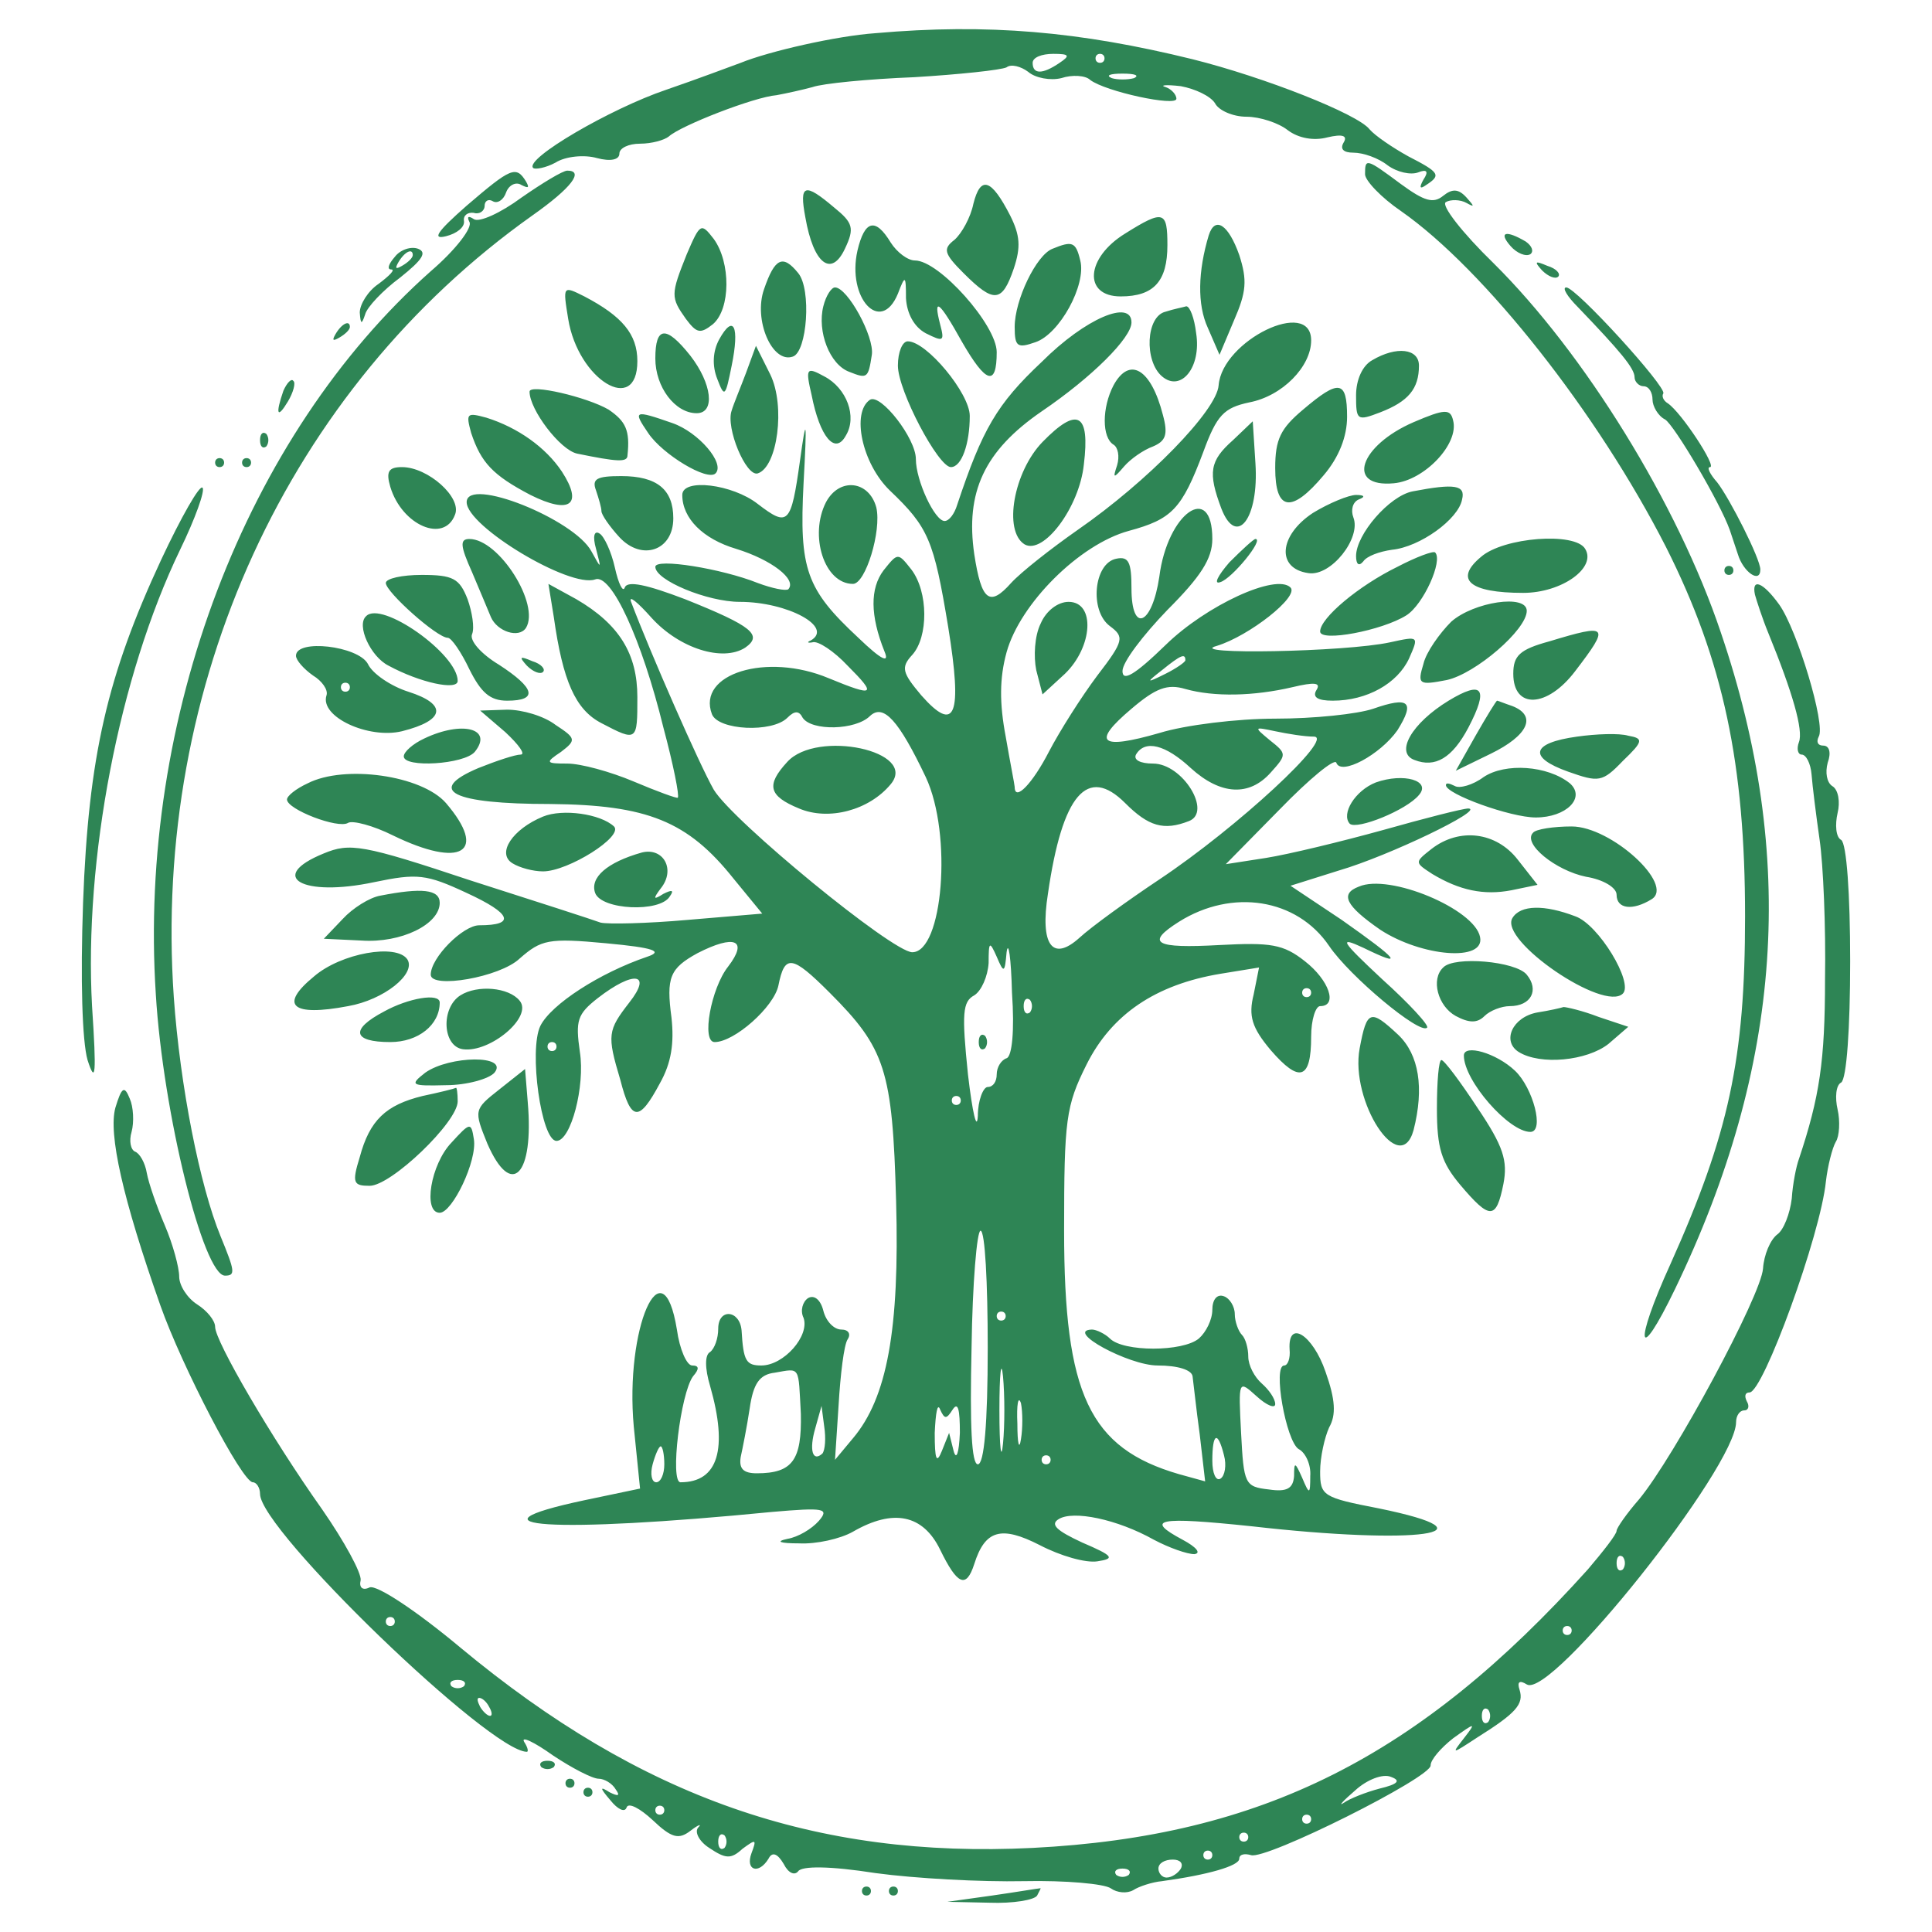 <svg version="1.1" xmlns="http://www.w3.org/2000/svg" xmlns:xlink="http://www.w3.org/1999/xlink" width="400pt" height="400pt" viewBox="0,0,256,256"><g transform="translate(-110.08,-110.08) scale(1.86,1.86)"><g fill="#2e8555" fill-rule="nonzero" stroke="none" stroke-width="1" stroke-linecap="butt" stroke-linejoin="miter" stroke-miterlimit="10" stroke-dasharray="" stroke-dashoffset="0" font-family="none" font-weight="none" font-size="none" text-anchor="none" style="mix-blend-mode: normal"><g transform="translate(0,0)"><g><g transform="translate(-0.372,-5.461) scale(0.64,0.64)"><g transform="translate(0,400) scale(0.1,-0.1)"><path d="M1905,2953c-43,-3 -118,-20 -150,-33c-11,-4 -48,-18 -83,-30c-62,-21 -158,-77 -148,-87c2,-2 14,0 25,6c11,7 32,9 46,5c15,-4 25,-2 25,5c0,6 10,11 23,11c13,0 27,4 32,8c13,12 95,44 120,46c11,2 29,6 40,9c11,4 62,9 113,11c50,3 97,8 103,11c5,4 16,1 24,-5c8,-7 25,-10 37,-7c12,4 27,3 32,-2c17,-13 96,-30 96,-21c0,5 -6,11 -12,13c-7,2 0,3 17,1c16,-3 33,-11 38,-19c4,-8 20,-15 35,-15c15,0 36,-7 46,-15c12,-9 29,-12 44,-8c17,4 23,2 18,-6c-4,-7 0,-11 11,-11c11,0 28,-6 38,-14c11,-8 26,-11 34,-8c10,4 12,1 6,-8c-5,-9 -4,-11 3,-6c17,11 15,14 -20,32c-18,10 -37,23 -43,30c-13,17 -117,58 -197,78c-126,31 -228,40 -353,29zM2110,2920c-19,-13 -30,-13 -30,0c0,6 10,10 23,10c18,0 19,-2 7,-10zM2160,2925c0,-3 -2,-5 -5,-5c-3,0 -5,2 -5,5c0,3 2,5 5,5c3,0 5,-2 5,-5zM2193,2903c-7,-2 -19,-2 -25,0c-7,3 -2,5 12,5c14,0 19,-2 13,-5zM2450,2796c0,-7 18,-26 40,-41c93,-65 219,-225 295,-374c64,-127 88,-242 88,-411c0,-159 -18,-242 -83,-387c-41,-90 -37,-115 5,-28c120,249 136,481 51,731c-48,143 -152,311 -253,411c-35,34 -59,65 -53,68c5,3 16,3 23,-1c9,-5 9,-4 0,6c-9,10 -16,10 -26,2c-11,-9 -21,-6 -47,13c-39,29 -40,29 -40,11zM1450,2761c-33,-29 -39,-38 -23,-34c12,3 21,10 20,17c-1,6 4,10 11,9c6,-2 12,2 12,8c0,5 4,8 9,5c5,-3 12,1 15,10c3,8 11,12 17,8c8,-4 9,-3 5,4c-11,18 -17,15 -66,-27zM1511,2770c-23,-17 -47,-28 -53,-24c-6,4 -8,3 -5,-3c4,-6 -15,-31 -43,-55c-206,-183 -326,-497 -306,-805c8,-132 53,-313 77,-313c12,0 11,5 -5,44c-23,56 -45,167 -52,266c-24,348 127,677 399,870c44,31 58,50 39,50c-5,0 -28,-14 -51,-30zM2014,2763c-3,-15 -13,-33 -21,-40c-13,-10 -12,-15 10,-37c34,-34 43,-33 56,5c8,24 7,37 -4,59c-21,41 -33,45 -41,13zM1827,2748c9,-52 29,-67 44,-35c11,23 9,29 -12,46c-33,28 -39,26 -32,-11zM2183,2730c-44,-27 -47,-70 -5,-70c37,0 52,17 52,57c0,38 -4,40 -47,13zM1695,2707c-18,-45 -18,-48 -1,-72c12,-16 16,-17 30,-6c20,17 20,69 1,95c-14,18 -15,18 -30,-17zM1885,2711c-12,-53 26,-94 45,-48c8,21 9,21 9,-5c1,-17 9,-32 22,-39c20,-10 21,-9 16,10c-8,31 -1,26 24,-19c27,-47 39,-51 39,-12c0,30 -64,102 -91,102c-8,0 -20,9 -27,20c-17,28 -29,25 -37,-9zM2276,2728c-12,-40 -13,-77 -1,-103l13,-30l16,38c14,32 15,45 6,73c-12,34 -27,44 -34,22zM2612,2716c7,-8 17,-12 22,-9c4,3 2,9 -5,14c-22,13 -31,11 -17,-5zM1370,2704c-7,-8 -9,-14 -4,-14c5,0 -2,-7 -14,-16c-12,-8 -21,-23 -21,-32c1,-13 2,-14 6,-2c2,8 20,27 39,41c25,20 30,28 20,32c-8,3 -20,-1 -26,-9zM1390,2706c0,-3 -5,-8 -12,-12c-7,-4 -8,-3 -4,4c7,12 16,16 16,8zM2102,2713c-18,-7 -42,-57 -42,-87c0,-22 3,-24 23,-17c27,9 57,64 50,91c-5,21 -9,22 -31,13zM1781,2668c-12,-34 9,-83 32,-75c16,5 21,75 6,93c-17,21 -26,17 -38,-18zM2647,2689c7,-7 15,-10 18,-7c3,3 -2,9 -12,12c-14,6 -15,5 -6,-5zM1563,2635c11,-68 77,-108 77,-47c0,30 -17,50 -59,72c-24,12 -24,12 -18,-25zM1847,2649c-7,-28 7,-65 29,-73c20,-8 21,-7 25,19c3,20 -27,75 -41,75c-4,0 -10,-9 -13,-21zM2687,2648c47,-49 63,-68 63,-78c0,-5 5,-10 10,-10c6,0 10,-7 10,-15c0,-7 6,-18 14,-22c10,-6 61,-92 72,-123c1,-3 5,-15 9,-27c6,-20 25,-33 25,-17c0,12 -34,79 -48,97c-8,9 -12,17 -8,17c8,0 -32,61 -47,71c-5,3 -7,8 -5,11c4,7 -97,118 -108,118c-5,0 1,-10 13,-22zM2228,2643c-22,-5 -24,-55 -4,-72c21,-18 44,10 38,48c-2,17 -7,30 -11,30c-3,-1 -14,-3 -23,-6zM2090,2587c-50,-47 -66,-75 -94,-159c-3,-10 -9,-18 -14,-18c-11,0 -32,45 -32,69c0,23 -39,73 -51,66c-21,-14 -9,-71 22,-101c43,-41 49,-55 65,-152c16,-99 8,-119 -30,-76c-21,25 -23,31 -10,45c18,20 18,70 -1,95c-15,19 -15,19 -31,-1c-15,-20 -15,-50 1,-90c6,-14 -3,-10 -29,15c-58,54 -66,76 -61,172c4,73 3,76 -4,25c-10,-71 -13,-74 -47,-48c-28,22 -84,29 -84,10c0,-26 23,-49 60,-60c39,-12 68,-34 58,-45c-3,-2 -18,1 -34,7c-40,16 -114,28 -114,18c0,-15 58,-39 94,-39c53,0 105,-28 79,-43c-5,-2 -3,-3 2,-2c6,2 24,-10 39,-26c33,-33 30,-35 -21,-14c-69,29 -147,5 -130,-40c7,-18 67,-21 84,-4c8,8 13,8 17,0c10,-15 59,-14 75,2c15,14 32,-5 62,-68c30,-64 19,-195 -15,-195c-22,0 -200,146 -221,181c-16,28 -70,151 -92,209c-3,8 7,0 23,-18c31,-34 79,-49 104,-33c20,14 8,24 -67,54c-42,16 -64,21 -67,13c-2,-6 -7,4 -11,22c-4,18 -12,35 -17,38c-6,4 -8,-3 -4,-17c6,-23 6,-23 -5,-3c-19,36 -139,84 -139,55c0,-27 115,-96 143,-86c18,7 52,-67 76,-165c11,-41 18,-76 16,-78c-1,-1 -23,7 -49,18c-26,11 -59,20 -74,20c-24,0 -25,1 -7,13c17,13 17,15 -6,30c-13,10 -37,17 -54,17l-30,-1l28,-24c15,-14 23,-25 17,-25c-6,0 -27,-7 -47,-15c-59,-25 -29,-40 80,-40c108,-1 153,-19 204,-83l32,-39l-83,-7c-45,-4 -89,-5 -97,-3c-8,3 -73,24 -145,47c-120,40 -134,42 -163,30c-64,-26 -24,-49 56,-32c48,10 58,9 103,-12c50,-23 55,-36 14,-36c-18,0 -54,-36 -54,-55c0,-16 77,-3 99,18c24,21 32,23 96,17c54,-5 64,-9 46,-15c-53,-18 -107,-53 -119,-77c-13,-27 1,-128 18,-128c16,0 32,61 26,99c-5,35 -3,42 20,60c40,31 61,28 35,-5c-24,-31 -25,-36 -10,-86c12,-47 21,-47 44,-4c13,23 16,45 13,73c-6,45 -2,55 29,72c41,21 57,15 34,-15c-19,-24 -30,-84 -15,-84c22,0 66,39 71,63c7,35 15,34 57,-8c62,-62 70,-86 74,-232c4,-143 -10,-219 -48,-264l-20,-24l4,61c2,34 6,67 10,73c4,6 1,11 -7,11c-8,0 -17,9 -20,21c-3,12 -10,18 -17,14c-6,-4 -9,-14 -5,-22c7,-20 -22,-53 -47,-53c-17,0 -20,5 -22,39c-2,23 -26,25 -26,2c0,-11 -4,-22 -9,-26c-6,-3 -6,-18 0,-38c20,-70 9,-107 -33,-107c-12,0 0,99 14,118c7,8 7,12 -1,12c-6,0 -14,18 -17,40c-16,98 -58,1 -48,-108l7,-69l-62,-13c-141,-30 -35,-37 209,-13c58,5 64,4 52,-10c-8,-9 -23,-18 -35,-20c-14,-3 -8,-5 13,-5c19,-1 46,5 60,13c45,26 78,19 97,-20c19,-39 29,-44 38,-16c12,38 30,43 73,21c23,-12 51,-20 64,-18c20,3 18,6 -17,21c-28,13 -36,20 -26,26c16,10 65,0 106,-23c17,-9 37,-16 45,-16c8,1 2,8 -13,16c-43,23 -28,26 77,15c184,-21 278,-8 141,20c-62,12 -65,14 -65,41c0,16 5,38 10,49c8,14 7,31 -4,62c-14,41 -42,59 -40,25c1,-10 -2,-18 -6,-18c-13,0 2,-84 16,-93c8,-4 14,-18 13,-30c0,-21 -1,-21 -9,-2c-8,18 -9,18 -9,2c-1,-14 -8,-18 -28,-15c-27,3 -28,6 -31,63c-3,59 -3,59 17,41c12,-11 21,-14 21,-9c0,6 -7,16 -15,23c-8,7 -15,20 -15,30c0,9 -3,20 -7,24c-4,4 -8,15 -8,23c0,9 -6,18 -12,20c-8,3 -13,-4 -13,-15c0,-11 -7,-25 -15,-32c-18,-15 -84,-15 -99,0c-5,5 -15,10 -20,10c-31,-1 41,-40 73,-40c23,0 38,-5 39,-12c1,-7 4,-36 8,-65l6,-52l-29,8c-100,29 -128,89 -128,271c0,124 2,139 25,185c28,56 77,89 149,101l43,7l-6,-30c-6,-24 -2,-37 19,-62c32,-37 45,-33 45,15c0,19 5,34 10,34c20,0 10,29 -17,50c-24,19 -38,21 -95,18c-72,-4 -83,2 -45,26c59,37 131,26 167,-27c23,-34 101,-99 109,-91c3,2 -20,27 -50,54c-46,43 -49,48 -21,35c47,-23 40,-14 -24,31l-57,38l54,17c55,16 163,68 144,69c-6,0 -49,-11 -95,-24c-47,-13 -105,-27 -130,-31l-45,-7l60,61c33,34 61,57 63,52c5,-15 49,9 68,36c20,32 13,38 -27,24c-18,-6 -66,-11 -109,-11c-42,0 -100,-7 -129,-16c-66,-19 -76,-11 -31,27c27,23 40,28 60,22c32,-9 76,-8 119,2c25,6 32,5 27,-3c-5,-8 1,-12 18,-12c38,0 72,19 85,47c11,25 11,25 -21,18c-50,-11 -230,-14 -193,-4c36,11 92,55 82,65c-16,16 -94,-20 -139,-64c-35,-34 -48,-41 -48,-29c0,10 23,40 50,68c37,37 50,57 50,79c0,64 -50,29 -59,-42c-8,-54 -31,-64 -31,-13c0,29 -3,36 -17,33c-25,-5 -30,-58 -7,-75c16,-12 16,-16 -14,-55c-18,-24 -42,-62 -54,-85c-18,-35 -38,-56 -38,-39c0,2 -5,27 -10,56c-7,37 -7,65 1,94c15,54 81,120 136,135c48,13 59,24 83,88c15,41 23,49 51,55c37,7 69,40 69,69c0,48 -99,0 -103,-50c-2,-28 -79,-107 -157,-161c-30,-21 -63,-47 -74,-59c-24,-27 -33,-20 -41,32c-10,69 11,115 75,159c56,38 100,82 100,99c0,26 -51,5 -100,-44zM2250,2255c0,-2 -10,-9 -22,-15c-22,-11 -22,-10 -4,4c21,17 26,19 26,11zM2393,2170c24,0 -85,-101 -172,-159c-36,-24 -76,-53 -89,-65c-30,-27 -44,-8 -35,49c16,111 44,143 86,101c26,-26 43,-31 71,-20c26,10 -7,64 -40,64c-14,0 -22,4 -19,10c10,17 33,11 61,-15c33,-30 65,-32 89,-5c18,20 18,21 -1,36c-18,15 -18,15 6,10c14,-3 33,-6 43,-6zM2051,1812c-6,-2 -11,-10 -11,-18c0,-8 -4,-14 -10,-14c-5,0 -11,-15 -11,-32c-1,-18 -6,3 -11,46c-7,68 -6,81 7,88c8,5 15,21 16,36c0,24 1,25 9,7c8,-19 9,-18 11,5c2,14 5,-6 6,-45c3,-43 0,-71 -6,-73zM2390,1885c0,-3 -2,-5 -5,-5c-3,0 -5,2 -5,5c0,3 2,5 5,5c3,0 5,-2 5,-5zM2077,1863c-4,-3 -7,0 -7,7c0,7 3,10 7,7c3,-4 3,-10 0,-14zM1550,1825c0,-3 -2,-5 -5,-5c-3,0 -5,2 -5,5c0,3 2,5 5,5c3,0 5,-2 5,-5zM2000,1765c0,-3 -2,-5 -5,-5c-3,0 -5,2 -5,5c0,3 2,5 5,5c3,0 5,-2 5,-5zM2030,1490c0,-85 -4,-130 -11,-130c-7,0 -9,43 -7,130c1,72 6,130 10,130c5,0 8,-58 8,-130zM2050,1525c0,-3 -2,-5 -5,-5c-3,0 -5,2 -5,5c0,3 2,5 5,5c3,0 5,-2 5,-5zM2047,1383c-2,-21 -4,-4 -4,37c0,41 2,58 4,38c2,-21 2,-55 0,-75zM1822,1416c1,-51 -9,-66 -49,-66c-15,0 -20,5 -18,18c2,9 7,34 10,54c4,28 11,38 28,40c29,5 26,8 29,-46zM2067,1388c-2,-13 -4,-5 -4,17c-1,22 1,32 4,23c2,-10 2,-28 0,-40zM1991,1421c6,9 8,0 8,-26c-1,-23 -4,-31 -7,-20l-5,20l-8,-20c-6,-15 -8,-10 -8,20c1,22 3,34 6,26c5,-11 7,-11 14,0zM1846,1372c-11,-10 -15,4 -8,28l7,25l3,-23c2,-13 1,-26 -2,-30zM2293,1370c3,-11 1,-23 -4,-26c-5,-3 -9,6 -9,20c0,31 6,34 13,6zM1670,1360c0,-11 -4,-20 -9,-20c-5,0 -7,9 -4,20c3,11 7,20 9,20c2,0 4,-9 4,-20zM2100,1365c0,-3 -2,-5 -5,-5c-3,0 -5,2 -5,5c0,3 2,5 5,5c3,0 5,-2 5,-5zM2020,1830c0,-7 3,-10 7,-7c3,4 3,10 0,14c-4,3 -7,0 -7,-7zM1304,2618c-4,-7 -3,-8 4,-4c7,4 12,9 12,12c0,8 -9,4 -16,-8zM1731,2612c-7,-13 -8,-29 -2,-44c8,-21 9,-20 16,15c9,44 2,58 -14,29zM1660,2591c0,-32 22,-61 46,-61c21,0 17,33 -7,64c-27,34 -39,33 -39,-3zM1930,2583c0,-28 45,-113 59,-113c12,0 21,26 21,57c0,25 -48,83 -69,83c-6,0 -11,-12 -11,-27zM1761,2575c-6,-16 -14,-35 -16,-42c-7,-19 16,-74 29,-70c22,7 31,75 14,110l-16,32zM2458,2589c-11,-6 -18,-22 -18,-39c0,-28 1,-29 27,-19c31,12 43,26 43,52c0,19 -25,22 -52,6zM1834,2550c9,-46 26,-67 38,-45c13,21 1,53 -24,66c-20,11 -21,9 -14,-21zM2170,2561c-13,-25 -13,-58 0,-66c5,-3 7,-13 4,-23c-5,-15 -4,-15 8,-1c7,8 21,18 32,22c14,6 17,13 11,35c-13,51 -37,66 -55,33zM1246,2555c-9,-26 -7,-32 5,-12c6,10 9,21 6,23c-2,3 -7,-2 -11,-11zM1520,2554c0,-20 34,-65 53,-69c44,-9 56,-10 56,-2c3,28 -2,38 -21,51c-24,14 -88,29 -88,20zM2381,2534c-25,-21 -31,-33 -31,-65c0,-48 18,-51 54,-8c17,20 26,43 26,65c0,41 -9,42 -49,8zM2504,2520c-60,-26 -76,-73 -22,-68c34,3 73,44 66,70c-3,13 -9,13 -44,-2zM1455,2508c11,-33 24,-47 66,-69c44,-22 59,-11 35,26c-18,27 -49,49 -84,60c-22,6 -23,5 -17,-17zM1652,2508c16,-24 66,-54 75,-45c11,11 -19,46 -48,56c-43,15 -44,14 -27,-11zM2091,2498c-32,-33 -44,-99 -20,-114c21,-12 61,41 66,89c7,57 -7,65 -46,25zM2303,2500c-26,-23 -28,-36 -13,-76c17,-44 42,-11 38,50l-3,47zM1220,2500c0,-7 3,-10 7,-7c3,4 3,10 0,14c-4,3 -7,0 -7,-7zM1170,2475c0,-3 2,-5 5,-5c3,0 5,2 5,5c0,3 -2,5 -5,5c-3,0 -5,-2 -5,-5zM1200,2475c0,-3 2,-5 5,-5c3,0 5,2 5,5c0,3 -2,5 -5,5c-3,0 -5,-2 -5,-5zM1365,2448c13,-43 60,-63 72,-31c8,19 -30,53 -59,53c-15,0 -18,-5 -13,-22zM1594,2444c3,-9 6,-19 6,-23c0,-4 9,-17 20,-29c25,-27 60,-15 60,21c0,32 -18,47 -58,47c-27,0 -33,-3 -28,-16zM1110,2367c-60,-129 -81,-219 -87,-382c-3,-86 -1,-154 5,-175c9,-28 10,-16 5,60c-9,163 30,367 98,508c17,35 28,66 25,69c-3,4 -24,-33 -46,-80zM1850,2431c-19,-37 -2,-91 30,-91c14,0 32,59 26,85c-8,30 -41,34 -56,6zM2503,2443c-26,-5 -63,-48 -63,-72c0,-9 3,-12 8,-6c4,6 18,11 32,13c31,3 74,34 78,56c4,16 -8,18 -55,9zM2392,2419c-38,-25 -41,-62 -5,-67c25,-4 59,39 50,62c-3,8 -1,17 6,20c8,3 6,5 -3,5c-8,0 -30,-9 -48,-20zM1456,2353c9,-21 18,-43 21,-50c7,-16 31,-24 39,-12c16,26 -30,99 -63,99c-11,0 -10,-8 3,-37zM2299,2364c-13,-15 -18,-25 -10,-22c13,4 49,48 39,48c-2,0 -15,-12 -29,-26zM2579,2370c-30,-25 -13,-40 47,-40c43,0 82,28 69,49c-11,19 -91,13 -116,-9zM2486,2359c-43,-21 -86,-57 -86,-72c0,-12 69,1 96,18c19,12 41,61 32,70c-2,2 -21,-5 -42,-16zM2850,2355c0,-3 2,-5 5,-5c3,0 5,2 5,5c0,3 -2,5 -5,5c-3,0 -5,-2 -5,-5zM1360,2341c0,-10 57,-61 69,-61c4,0 15,-16 24,-35c13,-26 23,-35 42,-35c35,0 31,14 -9,40c-20,12 -33,27 -30,34c3,7 0,25 -5,39c-9,23 -16,27 -51,27c-22,0 -40,-4 -40,-9zM1547,2303c10,-71 24,-103 53,-118c40,-21 40,-20 40,29c0,48 -20,81 -68,109l-31,17zM2884,2328c2,-7 8,-26 15,-43c27,-66 39,-108 34,-121c-3,-8 -1,-14 3,-14c5,0 10,-10 11,-22c1,-13 5,-45 9,-73c4,-27 7,-97 6,-155c0,-91 -6,-131 -29,-200c-3,-8 -7,-28 -8,-44c-2,-17 -9,-35 -16,-40c-8,-6 -15,-23 -16,-38c-2,-30 -99,-210 -138,-257c-14,-16 -25,-32 -25,-35c0,-4 -15,-23 -32,-43c-188,-209 -363,-297 -618,-310c-242,-12 -436,56 -637,223c-49,41 -93,70 -101,67c-8,-4 -12,0 -10,8c1,8 -18,43 -43,79c-56,79 -119,187 -119,203c0,7 -9,18 -20,25c-11,7 -20,21 -20,31c0,10 -7,36 -16,57c-9,21 -18,47 -20,58c-2,12 -8,22 -13,24c-5,2 -7,12 -4,22c3,11 2,28 -2,37c-6,15 -9,13 -16,-10c-8,-29 8,-101 50,-220c24,-68 91,-197 103,-197c4,0 8,-6 8,-13c0,-40 256,-287 297,-287c2,0 1,5 -3,11c-4,7 11,0 32,-15c21,-14 44,-26 51,-26c6,0 15,-5 19,-12c5,-7 3,-8 -7,-3c-11,7 -11,5 1,-9c8,-10 16,-14 18,-8c2,6 15,-1 29,-14c21,-20 29,-22 42,-12c9,7 13,8 9,4c-5,-5 1,-16 12,-23c18,-12 24,-13 37,-1c15,11 16,11 10,-5c-7,-19 8,-24 19,-6c4,8 10,6 17,-6c5,-10 12,-13 16,-8c4,6 35,6 86,-2c44,-6 118,-10 165,-9c47,1 90,-3 97,-8c7,-5 18,-6 25,-2c6,4 21,9 32,10c51,7 86,17 86,25c0,5 6,6 13,4c16,-6 202,87 200,100c0,6 11,19 25,30c25,18 26,18 12,0c-14,-18 -14,-18 15,1c43,27 52,37 47,53c-3,9 0,11 8,6c27,-17 233,242 233,292c0,7 4,13 9,13c5,0 6,5 3,10c-3,6 -2,10 3,10c15,0 79,175 85,235c2,17 7,37 11,44c4,6 5,23 2,36c-3,13 -2,27 4,30c6,4 10,60 10,135c0,75 -4,131 -10,135c-6,3 -7,17 -4,30c3,12 1,26 -6,30c-6,4 -8,15 -5,26c4,11 2,19 -5,19c-6,0 -8,4 -5,10c8,13 -24,119 -44,147c-18,25 -31,30 -27,11zM2737,1243c-4,-3 -7,0 -7,7c0,7 3,10 7,7c3,-4 3,-10 0,-14zM1370,1185c0,-3 -2,-5 -5,-5c-3,0 -5,2 -5,5c0,3 2,5 5,5c3,0 5,-2 5,-5zM2680,1175c0,-3 -2,-5 -5,-5c-3,0 -5,2 -5,5c0,3 2,5 5,5c3,0 5,-2 5,-5zM1447,1113c-4,-3 -10,-3 -14,0c-3,4 0,7 7,7c7,0 10,-3 7,-7zM1475,1090c3,-5 4,-10 1,-10c-3,0 -8,5 -11,10c-3,6 -4,10 -1,10c3,0 8,-4 11,-10zM2587,1073c-4,-3 -7,0 -7,7c0,7 3,10 7,7c3,-4 3,-10 0,-14zM2466,999c-15,-4 -33,-11 -40,-16c-6,-4 -1,2 13,14c13,12 31,19 40,15c11,-4 8,-8 -13,-13zM1670,975c0,-3 -2,-5 -5,-5c-3,0 -5,2 -5,5c0,3 2,5 5,5c3,0 5,-2 5,-5zM2390,965c0,-3 -2,-5 -5,-5c-3,0 -5,2 -5,5c0,3 2,5 5,5c3,0 5,-2 5,-5zM1737,933c-4,-3 -7,0 -7,7c0,7 3,10 7,7c3,-4 3,-10 0,-14zM2320,945c0,-3 -2,-5 -5,-5c-3,0 -5,2 -5,5c0,3 2,5 5,5c3,0 5,-2 5,-5zM2280,925c0,-3 -2,-5 -5,-5c-3,0 -5,2 -5,5c0,3 2,5 5,5c3,0 5,-2 5,-5zM2245,910c-3,-5 -10,-10 -16,-10c-5,0 -9,5 -9,10c0,6 7,10 16,10c8,0 12,-4 9,-10zM2187,903c-4,-3 -10,-3 -14,0c-3,4 0,7 7,7c7,0 10,-3 7,-7zM2089,2296c-7,-14 -8,-37 -5,-52l7,-27l25,23c31,30 34,80 4,80c-12,0 -25,-10 -31,-24zM2546,2298c-13,-13 -28,-34 -31,-47c-7,-23 -5,-24 26,-18c32,7 89,56 89,77c0,19 -59,10 -84,-12zM1338,2304c-11,-10 5,-45 25,-55c35,-19 77,-28 77,-17c0,30 -85,90 -102,72zM2655,2276c-33,-9 -40,-16 -40,-36c0,-40 38,-38 69,3c39,51 37,53 -29,33zM1260,2260c0,-5 9,-15 19,-22c10,-6 17,-16 15,-22c-8,-24 47,-49 84,-40c48,12 51,30 7,44c-19,6 -40,20 -45,31c-11,20 -80,28 -80,9zM1320,2225c0,-3 -2,-5 -5,-5c-3,0 -5,2 -5,5c0,3 2,5 5,5c3,0 5,-2 5,-5zM1517,2249c7,-7 15,-10 18,-7c3,3 -2,9 -12,12c-14,6 -15,5 -6,-5zM2543,2210c-41,-25 -60,-58 -38,-66c23,-9 42,2 60,36c23,44 16,53 -22,30zM2573,2171l-22,-39l39,19c41,20 52,42 24,53c-9,3 -16,6 -17,6c-1,0 -12,-18 -24,-39zM1403,2168c-13,-6 -23,-15 -23,-20c0,-13 67,-9 79,5c21,26 -14,35 -56,15zM2686,2170c-51,-7 -55,-23 -10,-39c34,-12 38,-12 61,12c23,22 23,25 6,28c-10,3 -36,2 -57,-1zM1807,2142c-24,-26 -21,-38 13,-52c33,-14 78,-2 102,27c31,37 -82,61 -115,25zM2582,2125c-12,-9 -27,-13 -32,-10c-6,3 -10,4 -10,1c0,-10 72,-36 100,-36c34,0 56,22 38,38c-25,20 -72,23 -96,7zM1273,2118c-13,-6 -23,-14 -23,-18c0,-11 57,-33 68,-26c5,3 28,-3 50,-14c76,-37 106,-19 59,36c-27,31 -113,43 -154,22zM2462,2119c-23,-9 -39,-35 -29,-46c8,-7 63,15 77,32c14,16 -17,25 -48,14zM1535,2081c-34,-14 -52,-41 -34,-52c8,-5 23,-9 34,-9c28,0 90,39 79,50c-15,14 -57,20 -79,11zM2637,2063c-12,-12 25,-42 59,-49c19,-3 34,-12 34,-20c0,-16 18,-18 39,-5c26,16 -45,81 -89,81c-20,0 -40,-3 -43,-7zM2524,2045c-19,-15 -19,-15 1,-28c30,-18 57,-24 88,-18l29,6l-22,28c-24,31 -65,36 -96,12zM1645,2041c-39,-11 -58,-28 -52,-45c7,-19 72,-22 83,-4c5,7 3,8 -7,3c-11,-7 -12,-6 -3,6c17,21 3,46 -21,40zM2443,2003c-21,-8 -15,-21 24,-48c46,-30 117,-36 111,-8c-6,31 -101,71 -135,56zM1354,1993c-12,-2 -31,-14 -42,-26l-21,-22l42,-2c44,-3 87,18 87,42c0,15 -20,17 -66,8zM2614,1968c-15,-25 102,-105 123,-84c12,12 -27,77 -53,86c-34,13 -61,13 -70,-2zM1280,1903c-39,-32 -25,-45 38,-33c40,7 76,36 66,52c-12,18 -74,7 -104,-19zM2537,1913c-14,-13 -6,-43 14,-54c15,-8 24,-8 32,0c6,6 19,11 28,11c24,0 33,18 19,35c-12,15 -81,21 -93,8zM1443,1882c-22,-14 -20,-57 3,-60c30,-4 78,36 63,54c-12,15 -47,18 -66,6zM1358,1864c-38,-20 -35,-34 7,-34c31,0 55,19 55,44c0,11 -35,5 -62,-10zM2642,1863c-28,-5 -40,-32 -21,-44c24,-15 76,-10 100,9l22,19l-33,11c-18,7 -36,11 -39,11c-3,-1 -16,-4 -29,-6zM2444,1823c-11,-59 45,-145 60,-91c12,47 6,84 -17,106c-31,29 -35,28 -43,-15zM2560,1815c0,-28 50,-85 74,-85c16,0 3,49 -17,68c-21,20 -57,30 -57,17zM1404,1796c-18,-14 -16,-15 23,-14c23,0 48,7 54,14c16,20 -50,19 -77,0zM2530,1756c0,-44 5,-60 26,-85c33,-39 40,-39 48,1c5,26 0,42 -29,85c-19,29 -37,53 -40,53c-3,0 -5,-24 -5,-54zM1486,1777c-28,-22 -28,-23 -13,-60c27,-62 52,-35 45,46l-3,37zM1401,1770c-41,-10 -59,-27 -70,-68c-9,-29 -7,-32 11,-32c24,0 98,71 98,94c0,9 -1,16 -2,15c-2,-1 -18,-5 -37,-9zM1433,1718c-23,-24 -32,-78 -13,-78c14,0 42,58 38,82c-3,19 -4,19 -25,-4zM1533,1023c4,-3 10,-3 14,0c3,4 0,7 -7,7c-7,0 -10,-3 -7,-7zM1560,1005c0,-3 2,-5 5,-5c3,0 5,2 5,5c0,3 -2,5 -5,5c-3,0 -5,-2 -5,-5zM1580,995c0,-3 2,-5 5,-5c3,0 5,2 5,5c0,3 -2,5 -5,5c-3,0 -5,-2 -5,-5zM1890,885c0,-3 2,-5 5,-5c3,0 5,2 5,5c0,3 -2,5 -5,5c-3,0 -5,-2 -5,-5zM1920,885c0,-3 2,-5 5,-5c3,0 5,2 5,5c0,3 -2,5 -5,5c-3,0 -5,-2 -5,-5zM2035,880l-50,-7l47,-1c26,-1 50,3 53,8c3,6 5,9 3,8c-2,0 -25,-4 -53,-8z"></path></g></g></g></g></g></g></svg>